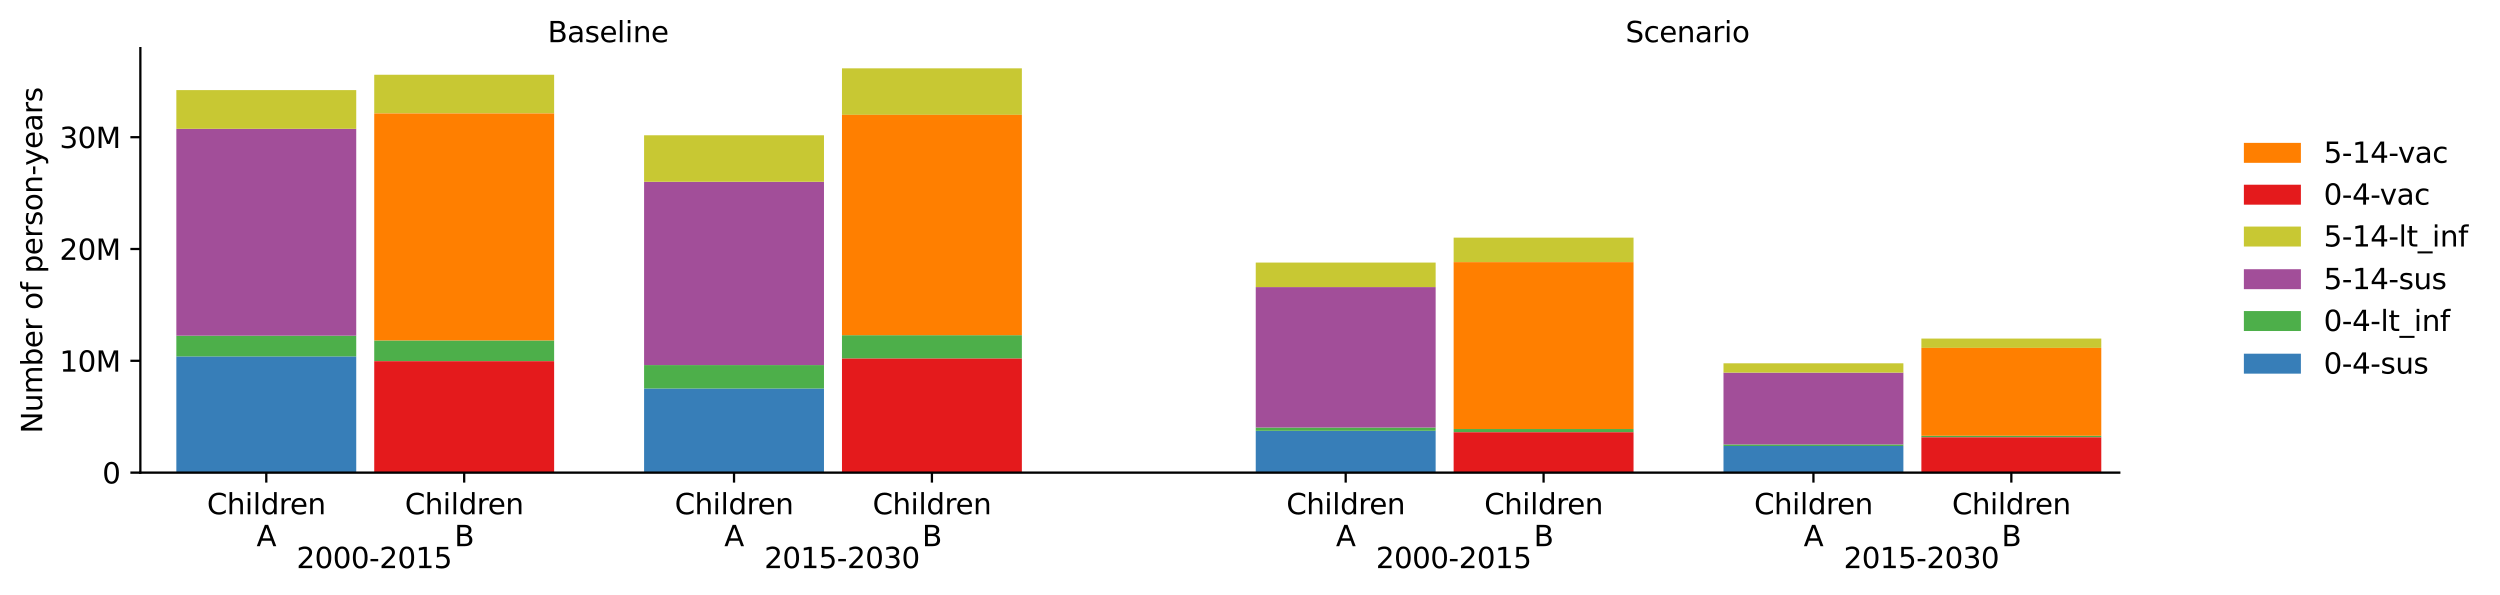 <?xml version="1.0" encoding="utf-8" standalone="no"?>
<!DOCTYPE svg PUBLIC "-//W3C//DTD SVG 1.1//EN"
  "http://www.w3.org/Graphics/SVG/1.1/DTD/svg11.dtd">
<svg xmlns:xlink="http://www.w3.org/1999/xlink" width="876.893pt" height="208.552pt" viewBox="0 0 876.893 208.552" xmlns="http://www.w3.org/2000/svg" version="1.1">
 <defs>
  <style type="text/css">*{stroke-linejoin: round; stroke-linecap: butt}</style>
 </defs>
 <g id="figure_1">
  <g id="patch_1">
   <path d="M 0 208.552 
L 876.893 208.552 
L 876.893 0 
L 0 0 
L 0 208.552 
z
" style="fill: none; opacity: 0"/>
  </g>
  <g id="axes_1">
   <g id="patch_2">
    <path d="M 49.231 165.778 
L 743.349 165.778 
L 743.349 16.878 
L 49.231 16.878 
L 49.231 165.778 
z
" style="fill: none; opacity: 0"/>
   </g>
   <g id="PatchCollection_1">
    <path d="M 61.852 165.778 
L 124.953 165.778 
L 124.953 125.016 
L 61.852 125.016 
z
" clip-path="url(#p86344ed95b)" style="fill: #377eb8"/>
    <path d="M 440.461 165.778 
L 503.563 165.778 
L 503.563 151.103 
L 440.461 151.103 
z
" clip-path="url(#p86344ed95b)" style="fill: #377eb8"/>
    <path d="M 225.916 165.778 
L 289.017 165.778 
L 289.017 136.265 
L 225.916 136.265 
z
" clip-path="url(#p86344ed95b)" style="fill: #377eb8"/>
    <path d="M 604.526 165.778 
L 667.627 165.778 
L 667.627 156.428 
L 604.526 156.428 
z
" clip-path="url(#p86344ed95b)" style="fill: #377eb8"/>
   </g>
   <g id="PatchCollection_2">
    <path d="M 61.852 125.016 
L 124.953 125.016 
L 124.953 117.743 
L 61.852 117.743 
z
" clip-path="url(#p86344ed95b)" style="fill: #4daf4a"/>
    <path d="M 131.263 126.683 
L 194.365 126.683 
L 194.365 119.41 
L 131.263 119.41 
z
" clip-path="url(#p86344ed95b)" style="fill: #4daf4a"/>
    <path d="M 440.461 151.103 
L 503.563 151.103 
L 503.563 149.959 
L 440.461 149.959 
z
" clip-path="url(#p86344ed95b)" style="fill: #4daf4a"/>
    <path d="M 509.873 151.627 
L 572.975 151.627 
L 572.975 150.483 
L 509.873 150.483 
z
" clip-path="url(#p86344ed95b)" style="fill: #4daf4a"/>
    <path d="M 225.916 136.265 
L 289.017 136.265 
L 289.017 128.052 
L 225.916 128.052 
z
" clip-path="url(#p86344ed95b)" style="fill: #4daf4a"/>
    <path d="M 295.328 125.782 
L 358.429 125.782 
L 358.429 117.569 
L 295.328 117.569 
z
" clip-path="url(#p86344ed95b)" style="fill: #4daf4a"/>
    <path d="M 604.526 156.428 
L 667.627 156.428 
L 667.627 155.889 
L 604.526 155.889 
z
" clip-path="url(#p86344ed95b)" style="fill: #4daf4a"/>
    <path d="M 673.937 153.394 
L 737.039 153.394 
L 737.039 152.855 
L 673.937 152.855 
z
" clip-path="url(#p86344ed95b)" style="fill: #4daf4a"/>
   </g>
   <g id="PatchCollection_3">
    <path d="M 61.852 117.743 
L 124.953 117.743 
L 124.953 45.185 
L 61.852 45.185 
z
" clip-path="url(#p86344ed95b)" style="fill: #a24e99"/>
    <path d="M 440.461 149.959 
L 503.563 149.959 
L 503.563 100.698 
L 440.461 100.698 
z
" clip-path="url(#p86344ed95b)" style="fill: #a24e99"/>
    <path d="M 225.916 128.052 
L 289.017 128.052 
L 289.017 63.761 
L 225.916 63.761 
z
" clip-path="url(#p86344ed95b)" style="fill: #a24e99"/>
    <path d="M 604.526 155.889 
L 667.627 155.889 
L 667.627 130.698 
L 604.526 130.698 
z
" clip-path="url(#p86344ed95b)" style="fill: #a24e99"/>
   </g>
   <g id="PatchCollection_4">
    <path d="M 61.852 45.185 
L 124.953 45.185 
L 124.953 31.604 
L 61.852 31.604 
z
" clip-path="url(#p86344ed95b)" style="fill: #c8c833"/>
    <path d="M 131.263 39.802 
L 194.365 39.802 
L 194.365 26.221 
L 131.263 26.221 
z
" clip-path="url(#p86344ed95b)" style="fill: #c8c833"/>
    <path d="M 440.461 100.698 
L 503.563 100.698 
L 503.563 92.099 
L 440.461 92.099 
z
" clip-path="url(#p86344ed95b)" style="fill: #c8c833"/>
    <path d="M 509.873 91.949 
L 572.975 91.949 
L 572.975 83.35 
L 509.873 83.35 
z
" clip-path="url(#p86344ed95b)" style="fill: #c8c833"/>
    <path d="M 225.916 63.761 
L 289.017 63.761 
L 289.017 47.448 
L 225.916 47.448 
z
" clip-path="url(#p86344ed95b)" style="fill: #c8c833"/>
    <path d="M 295.328 40.282 
L 358.429 40.282 
L 358.429 23.969 
L 295.328 23.969 
z
" clip-path="url(#p86344ed95b)" style="fill: #c8c833"/>
    <path d="M 604.526 130.698 
L 667.627 130.698 
L 667.627 127.43 
L 604.526 127.43 
z
" clip-path="url(#p86344ed95b)" style="fill: #c8c833"/>
    <path d="M 673.937 122.022 
L 737.039 122.022 
L 737.039 118.754 
L 673.937 118.754 
z
" clip-path="url(#p86344ed95b)" style="fill: #c8c833"/>
   </g>
   <g id="PatchCollection_5">
    <path d="M 131.263 165.778 
L 194.365 165.778 
L 194.365 126.683 
L 131.263 126.683 
z
" clip-path="url(#p86344ed95b)" style="fill: #e41a1c"/>
    <path d="M 509.873 165.778 
L 572.975 165.778 
L 572.975 151.627 
L 509.873 151.627 
z
" clip-path="url(#p86344ed95b)" style="fill: #e41a1c"/>
    <path d="M 295.328 165.778 
L 358.429 165.778 
L 358.429 125.782 
L 295.328 125.782 
z
" clip-path="url(#p86344ed95b)" style="fill: #e41a1c"/>
    <path d="M 673.937 165.778 
L 737.039 165.778 
L 737.039 153.394 
L 673.937 153.394 
z
" clip-path="url(#p86344ed95b)" style="fill: #e41a1c"/>
   </g>
   <g id="PatchCollection_6">
    <path d="M 131.263 119.41 
L 194.365 119.41 
L 194.365 39.802 
L 131.263 39.802 
z
" clip-path="url(#p86344ed95b)" style="fill: #ff7f00"/>
    <path d="M 509.873 150.483 
L 572.975 150.483 
L 572.975 91.949 
L 509.873 91.949 
z
" clip-path="url(#p86344ed95b)" style="fill: #ff7f00"/>
    <path d="M 295.328 117.569 
L 358.429 117.569 
L 358.429 40.282 
L 295.328 40.282 
z
" clip-path="url(#p86344ed95b)" style="fill: #ff7f00"/>
    <path d="M 673.937 152.855 
L 737.039 152.855 
L 737.039 122.022 
L 673.937 122.022 
z
" clip-path="url(#p86344ed95b)" style="fill: #ff7f00"/>
   </g>
   <g id="matplotlib.axis_1">
    <g id="xtick_1">
     <g id="line2d_1">
      <defs>
       <path id="mce5b5a9607" d="M 0 0 
L 0 3.5 
" style="stroke: #000000; stroke-width: 0.8"/>
      </defs>
      <g>
       <use xlink:href="#mce5b5a9607" x="93.402" y="165.778" style="stroke: #000000; stroke-width: 0.8"/>
      </g>
     </g>
     <g id="text_1">
      <!-- Children -->
      <g transform="translate(72.602 180.377) scale(0.1 -0.1)">
       <defs>
        <path id="DejaVuSans-43" d="M 4122 4306 
L 4122 3641 
Q 3803 3938 3442 4084 
Q 3081 4231 2675 4231 
Q 1875 4231 1450 3742 
Q 1025 3253 1025 2328 
Q 1025 1406 1450 917 
Q 1875 428 2675 428 
Q 3081 428 3442 575 
Q 3803 722 4122 1019 
L 4122 359 
Q 3791 134 3420 21 
Q 3050 -91 2638 -91 
Q 1578 -91 968 557 
Q 359 1206 359 2328 
Q 359 3453 968 4101 
Q 1578 4750 2638 4750 
Q 3056 4750 3426 4639 
Q 3797 4528 4122 4306 
z
" transform="scale(0.016)"/>
        <path id="DejaVuSans-68" d="M 3513 2113 
L 3513 0 
L 2938 0 
L 2938 2094 
Q 2938 2591 2744 2837 
Q 2550 3084 2163 3084 
Q 1697 3084 1428 2787 
Q 1159 2491 1159 1978 
L 1159 0 
L 581 0 
L 581 4863 
L 1159 4863 
L 1159 2956 
Q 1366 3272 1645 3428 
Q 1925 3584 2291 3584 
Q 2894 3584 3203 3211 
Q 3513 2838 3513 2113 
z
" transform="scale(0.016)"/>
        <path id="DejaVuSans-69" d="M 603 3500 
L 1178 3500 
L 1178 0 
L 603 0 
L 603 3500 
z
M 603 4863 
L 1178 4863 
L 1178 4134 
L 603 4134 
L 603 4863 
z
" transform="scale(0.016)"/>
        <path id="DejaVuSans-6c" d="M 603 4863 
L 1178 4863 
L 1178 0 
L 603 0 
L 603 4863 
z
" transform="scale(0.016)"/>
        <path id="DejaVuSans-64" d="M 2906 2969 
L 2906 4863 
L 3481 4863 
L 3481 0 
L 2906 0 
L 2906 525 
Q 2725 213 2448 61 
Q 2172 -91 1784 -91 
Q 1150 -91 751 415 
Q 353 922 353 1747 
Q 353 2572 751 3078 
Q 1150 3584 1784 3584 
Q 2172 3584 2448 3432 
Q 2725 3281 2906 2969 
z
M 947 1747 
Q 947 1113 1208 752 
Q 1469 391 1925 391 
Q 2381 391 2643 752 
Q 2906 1113 2906 1747 
Q 2906 2381 2643 2742 
Q 2381 3103 1925 3103 
Q 1469 3103 1208 2742 
Q 947 2381 947 1747 
z
" transform="scale(0.016)"/>
        <path id="DejaVuSans-72" d="M 2631 2963 
Q 2534 3019 2420 3045 
Q 2306 3072 2169 3072 
Q 1681 3072 1420 2755 
Q 1159 2438 1159 1844 
L 1159 0 
L 581 0 
L 581 3500 
L 1159 3500 
L 1159 2956 
Q 1341 3275 1631 3429 
Q 1922 3584 2338 3584 
Q 2397 3584 2469 3576 
Q 2541 3569 2628 3553 
L 2631 2963 
z
" transform="scale(0.016)"/>
        <path id="DejaVuSans-65" d="M 3597 1894 
L 3597 1613 
L 953 1613 
Q 991 1019 1311 708 
Q 1631 397 2203 397 
Q 2534 397 2845 478 
Q 3156 559 3463 722 
L 3463 178 
Q 3153 47 2828 -22 
Q 2503 -91 2169 -91 
Q 1331 -91 842 396 
Q 353 884 353 1716 
Q 353 2575 817 3079 
Q 1281 3584 2069 3584 
Q 2775 3584 3186 3129 
Q 3597 2675 3597 1894 
z
M 3022 2063 
Q 3016 2534 2758 2815 
Q 2500 3097 2075 3097 
Q 1594 3097 1305 2825 
Q 1016 2553 972 2059 
L 3022 2063 
z
" transform="scale(0.016)"/>
        <path id="DejaVuSans-6e" d="M 3513 2113 
L 3513 0 
L 2938 0 
L 2938 2094 
Q 2938 2591 2744 2837 
Q 2550 3084 2163 3084 
Q 1697 3084 1428 2787 
Q 1159 2491 1159 1978 
L 1159 0 
L 581 0 
L 581 3500 
L 1159 3500 
L 1159 2956 
Q 1366 3272 1645 3428 
Q 1925 3584 2291 3584 
Q 2894 3584 3203 3211 
Q 3513 2838 3513 2113 
z
" transform="scale(0.016)"/>
       </defs>
       <use xlink:href="#DejaVuSans-43"/>
       <use xlink:href="#DejaVuSans-68" transform="translate(69.824 0)"/>
       <use xlink:href="#DejaVuSans-69" transform="translate(133.203 0)"/>
       <use xlink:href="#DejaVuSans-6c" transform="translate(160.986 0)"/>
       <use xlink:href="#DejaVuSans-64" transform="translate(188.77 0)"/>
       <use xlink:href="#DejaVuSans-72" transform="translate(252.246 0)"/>
       <use xlink:href="#DejaVuSans-65" transform="translate(291.109 0)"/>
       <use xlink:href="#DejaVuSans-6e" transform="translate(352.633 0)"/>
      </g>
      <!-- A -->
      <g transform="translate(89.982 191.574) scale(0.1 -0.1)">
       <defs>
        <path id="DejaVuSans-41" d="M 2188 4044 
L 1331 1722 
L 3047 1722 
L 2188 4044 
z
M 1831 4666 
L 2547 4666 
L 4325 0 
L 3669 0 
L 3244 1197 
L 1141 1197 
L 716 0 
L 50 0 
L 1831 4666 
z
" transform="scale(0.016)"/>
       </defs>
       <use xlink:href="#DejaVuSans-41"/>
      </g>
     </g>
    </g>
    <g id="xtick_2">
     <g id="line2d_2">
      <g>
       <use xlink:href="#mce5b5a9607" x="162.814" y="165.778" style="stroke: #000000; stroke-width: 0.8"/>
      </g>
     </g>
     <g id="text_2">
      <!-- Children -->
      <g transform="translate(142.013 180.377) scale(0.1 -0.1)">
       <use xlink:href="#DejaVuSans-43"/>
       <use xlink:href="#DejaVuSans-68" transform="translate(69.824 0)"/>
       <use xlink:href="#DejaVuSans-69" transform="translate(133.203 0)"/>
       <use xlink:href="#DejaVuSans-6c" transform="translate(160.986 0)"/>
       <use xlink:href="#DejaVuSans-64" transform="translate(188.77 0)"/>
       <use xlink:href="#DejaVuSans-72" transform="translate(252.246 0)"/>
       <use xlink:href="#DejaVuSans-65" transform="translate(291.109 0)"/>
       <use xlink:href="#DejaVuSans-6e" transform="translate(352.633 0)"/>
      </g>
      <!-- B -->
      <g transform="translate(159.384 191.574) scale(0.1 -0.1)">
       <defs>
        <path id="DejaVuSans-42" d="M 1259 2228 
L 1259 519 
L 2272 519 
Q 2781 519 3026 730 
Q 3272 941 3272 1375 
Q 3272 1813 3026 2020 
Q 2781 2228 2272 2228 
L 1259 2228 
z
M 1259 4147 
L 1259 2741 
L 2194 2741 
Q 2656 2741 2882 2914 
Q 3109 3088 3109 3444 
Q 3109 3797 2882 3972 
Q 2656 4147 2194 4147 
L 1259 4147 
z
M 628 4666 
L 2241 4666 
Q 2963 4666 3353 4366 
Q 3744 4066 3744 3513 
Q 3744 3084 3544 2831 
Q 3344 2578 2956 2516 
Q 3422 2416 3680 2098 
Q 3938 1781 3938 1306 
Q 3938 681 3513 340 
Q 3088 0 2303 0 
L 628 0 
L 628 4666 
z
" transform="scale(0.016)"/>
       </defs>
       <use xlink:href="#DejaVuSans-42"/>
      </g>
     </g>
    </g>
    <g id="xtick_3">
     <g id="line2d_3">
      <g>
       <use xlink:href="#mce5b5a9607" x="257.467" y="165.778" style="stroke: #000000; stroke-width: 0.8"/>
      </g>
     </g>
     <g id="text_3">
      <!-- Children -->
      <g transform="translate(236.666 180.377) scale(0.1 -0.1)">
       <use xlink:href="#DejaVuSans-43"/>
       <use xlink:href="#DejaVuSans-68" transform="translate(69.824 0)"/>
       <use xlink:href="#DejaVuSans-69" transform="translate(133.203 0)"/>
       <use xlink:href="#DejaVuSans-6c" transform="translate(160.986 0)"/>
       <use xlink:href="#DejaVuSans-64" transform="translate(188.77 0)"/>
       <use xlink:href="#DejaVuSans-72" transform="translate(252.246 0)"/>
       <use xlink:href="#DejaVuSans-65" transform="translate(291.109 0)"/>
       <use xlink:href="#DejaVuSans-6e" transform="translate(352.633 0)"/>
      </g>
      <!-- A -->
      <g transform="translate(254.046 191.574) scale(0.1 -0.1)">
       <use xlink:href="#DejaVuSans-41"/>
      </g>
     </g>
    </g>
    <g id="xtick_4">
     <g id="line2d_4">
      <g>
       <use xlink:href="#mce5b5a9607" x="326.878" y="165.778" style="stroke: #000000; stroke-width: 0.8"/>
      </g>
     </g>
     <g id="text_4">
      <!-- Children -->
      <g transform="translate(306.078 180.377) scale(0.1 -0.1)">
       <use xlink:href="#DejaVuSans-43"/>
       <use xlink:href="#DejaVuSans-68" transform="translate(69.824 0)"/>
       <use xlink:href="#DejaVuSans-69" transform="translate(133.203 0)"/>
       <use xlink:href="#DejaVuSans-6c" transform="translate(160.986 0)"/>
       <use xlink:href="#DejaVuSans-64" transform="translate(188.77 0)"/>
       <use xlink:href="#DejaVuSans-72" transform="translate(252.246 0)"/>
       <use xlink:href="#DejaVuSans-65" transform="translate(291.109 0)"/>
       <use xlink:href="#DejaVuSans-6e" transform="translate(352.633 0)"/>
      </g>
      <!-- B -->
      <g transform="translate(323.448 191.574) scale(0.1 -0.1)">
       <use xlink:href="#DejaVuSans-42"/>
      </g>
     </g>
    </g>
    <g id="xtick_5">
     <g id="line2d_5">
      <g>
       <use xlink:href="#mce5b5a9607" x="472.012" y="165.778" style="stroke: #000000; stroke-width: 0.8"/>
      </g>
     </g>
     <g id="text_5">
      <!-- Children -->
      <g transform="translate(451.211 180.377) scale(0.1 -0.1)">
       <use xlink:href="#DejaVuSans-43"/>
       <use xlink:href="#DejaVuSans-68" transform="translate(69.824 0)"/>
       <use xlink:href="#DejaVuSans-69" transform="translate(133.203 0)"/>
       <use xlink:href="#DejaVuSans-6c" transform="translate(160.986 0)"/>
       <use xlink:href="#DejaVuSans-64" transform="translate(188.77 0)"/>
       <use xlink:href="#DejaVuSans-72" transform="translate(252.246 0)"/>
       <use xlink:href="#DejaVuSans-65" transform="translate(291.109 0)"/>
       <use xlink:href="#DejaVuSans-6e" transform="translate(352.633 0)"/>
      </g>
      <!-- A -->
      <g transform="translate(468.592 191.574) scale(0.1 -0.1)">
       <use xlink:href="#DejaVuSans-41"/>
      </g>
     </g>
    </g>
    <g id="xtick_6">
     <g id="line2d_6">
      <g>
       <use xlink:href="#mce5b5a9607" x="541.424" y="165.778" style="stroke: #000000; stroke-width: 0.8"/>
      </g>
     </g>
     <g id="text_6">
      <!-- Children -->
      <g transform="translate(520.623 180.377) scale(0.1 -0.1)">
       <use xlink:href="#DejaVuSans-43"/>
       <use xlink:href="#DejaVuSans-68" transform="translate(69.824 0)"/>
       <use xlink:href="#DejaVuSans-69" transform="translate(133.203 0)"/>
       <use xlink:href="#DejaVuSans-6c" transform="translate(160.986 0)"/>
       <use xlink:href="#DejaVuSans-64" transform="translate(188.77 0)"/>
       <use xlink:href="#DejaVuSans-72" transform="translate(252.246 0)"/>
       <use xlink:href="#DejaVuSans-65" transform="translate(291.109 0)"/>
       <use xlink:href="#DejaVuSans-6e" transform="translate(352.633 0)"/>
      </g>
      <!-- B -->
      <g transform="translate(537.994 191.574) scale(0.1 -0.1)">
       <use xlink:href="#DejaVuSans-42"/>
      </g>
     </g>
    </g>
    <g id="xtick_7">
     <g id="line2d_7">
      <g>
       <use xlink:href="#mce5b5a9607" x="636.076" y="165.778" style="stroke: #000000; stroke-width: 0.8"/>
      </g>
     </g>
     <g id="text_7">
      <!-- Children -->
      <g transform="translate(615.276 180.377) scale(0.1 -0.1)">
       <use xlink:href="#DejaVuSans-43"/>
       <use xlink:href="#DejaVuSans-68" transform="translate(69.824 0)"/>
       <use xlink:href="#DejaVuSans-69" transform="translate(133.203 0)"/>
       <use xlink:href="#DejaVuSans-6c" transform="translate(160.986 0)"/>
       <use xlink:href="#DejaVuSans-64" transform="translate(188.77 0)"/>
       <use xlink:href="#DejaVuSans-72" transform="translate(252.246 0)"/>
       <use xlink:href="#DejaVuSans-65" transform="translate(291.109 0)"/>
       <use xlink:href="#DejaVuSans-6e" transform="translate(352.633 0)"/>
      </g>
      <!-- A -->
      <g transform="translate(632.656 191.574) scale(0.1 -0.1)">
       <use xlink:href="#DejaVuSans-41"/>
      </g>
     </g>
    </g>
    <g id="xtick_8">
     <g id="line2d_8">
      <g>
       <use xlink:href="#mce5b5a9607" x="705.488" y="165.778" style="stroke: #000000; stroke-width: 0.8"/>
      </g>
     </g>
     <g id="text_8">
      <!-- Children -->
      <g transform="translate(684.687 180.377) scale(0.1 -0.1)">
       <use xlink:href="#DejaVuSans-43"/>
       <use xlink:href="#DejaVuSans-68" transform="translate(69.824 0)"/>
       <use xlink:href="#DejaVuSans-69" transform="translate(133.203 0)"/>
       <use xlink:href="#DejaVuSans-6c" transform="translate(160.986 0)"/>
       <use xlink:href="#DejaVuSans-64" transform="translate(188.77 0)"/>
       <use xlink:href="#DejaVuSans-72" transform="translate(252.246 0)"/>
       <use xlink:href="#DejaVuSans-65" transform="translate(291.109 0)"/>
       <use xlink:href="#DejaVuSans-6e" transform="translate(352.633 0)"/>
      </g>
      <!-- B -->
      <g transform="translate(702.058 191.574) scale(0.1 -0.1)">
       <use xlink:href="#DejaVuSans-42"/>
      </g>
     </g>
    </g>
   </g>
   <g id="matplotlib.axis_2">
    <g id="ytick_1">
     <g id="line2d_9">
      <defs>
       <path id="m70e89af09d" d="M 0 0 
L -3.5 0 
" style="stroke: #000000; stroke-width: 0.8"/>
      </defs>
      <g>
       <use xlink:href="#m70e89af09d" x="49.231" y="165.778" style="stroke: #000000; stroke-width: 0.8"/>
      </g>
     </g>
     <g id="text_9">
      <!-- 0 -->
      <g transform="translate(35.869 169.577) scale(0.1 -0.1)">
       <defs>
        <path id="DejaVuSans-30" d="M 2034 4250 
Q 1547 4250 1301 3770 
Q 1056 3291 1056 2328 
Q 1056 1369 1301 889 
Q 1547 409 2034 409 
Q 2525 409 2770 889 
Q 3016 1369 3016 2328 
Q 3016 3291 2770 3770 
Q 2525 4250 2034 4250 
z
M 2034 4750 
Q 2819 4750 3233 4129 
Q 3647 3509 3647 2328 
Q 3647 1150 3233 529 
Q 2819 -91 2034 -91 
Q 1250 -91 836 529 
Q 422 1150 422 2328 
Q 422 3509 836 4129 
Q 1250 4750 2034 4750 
z
" transform="scale(0.016)"/>
       </defs>
       <use xlink:href="#DejaVuSans-30"/>
      </g>
     </g>
    </g>
    <g id="ytick_2">
     <g id="line2d_10">
      <g>
       <use xlink:href="#m70e89af09d" x="49.231" y="126.56" style="stroke: #000000; stroke-width: 0.8"/>
      </g>
     </g>
     <g id="text_10">
      <!-- 10M -->
      <g transform="translate(20.878 130.359) scale(0.1 -0.1)">
       <defs>
        <path id="DejaVuSans-31" d="M 794 531 
L 1825 531 
L 1825 4091 
L 703 3866 
L 703 4441 
L 1819 4666 
L 2450 4666 
L 2450 531 
L 3481 531 
L 3481 0 
L 794 0 
L 794 531 
z
" transform="scale(0.016)"/>
        <path id="DejaVuSans-4d" d="M 628 4666 
L 1569 4666 
L 2759 1491 
L 3956 4666 
L 4897 4666 
L 4897 0 
L 4281 0 
L 4281 4097 
L 3078 897 
L 2444 897 
L 1241 4097 
L 1241 0 
L 628 0 
L 628 4666 
z
" transform="scale(0.016)"/>
       </defs>
       <use xlink:href="#DejaVuSans-31"/>
       <use xlink:href="#DejaVuSans-30" transform="translate(63.623 0)"/>
       <use xlink:href="#DejaVuSans-4d" transform="translate(127.246 0)"/>
      </g>
     </g>
    </g>
    <g id="ytick_3">
     <g id="line2d_11">
      <g>
       <use xlink:href="#m70e89af09d" x="49.231" y="87.341" style="stroke: #000000; stroke-width: 0.8"/>
      </g>
     </g>
     <g id="text_11">
      <!-- 20M -->
      <g transform="translate(20.878 91.14) scale(0.1 -0.1)">
       <defs>
        <path id="DejaVuSans-32" d="M 1228 531 
L 3431 531 
L 3431 0 
L 469 0 
L 469 531 
Q 828 903 1448 1529 
Q 2069 2156 2228 2338 
Q 2531 2678 2651 2914 
Q 2772 3150 2772 3378 
Q 2772 3750 2511 3984 
Q 2250 4219 1831 4219 
Q 1534 4219 1204 4116 
Q 875 4013 500 3803 
L 500 4441 
Q 881 4594 1212 4672 
Q 1544 4750 1819 4750 
Q 2544 4750 2975 4387 
Q 3406 4025 3406 3419 
Q 3406 3131 3298 2873 
Q 3191 2616 2906 2266 
Q 2828 2175 2409 1742 
Q 1991 1309 1228 531 
z
" transform="scale(0.016)"/>
       </defs>
       <use xlink:href="#DejaVuSans-32"/>
       <use xlink:href="#DejaVuSans-30" transform="translate(63.623 0)"/>
       <use xlink:href="#DejaVuSans-4d" transform="translate(127.246 0)"/>
      </g>
     </g>
    </g>
    <g id="ytick_4">
     <g id="line2d_12">
      <g>
       <use xlink:href="#m70e89af09d" x="49.231" y="48.123" style="stroke: #000000; stroke-width: 0.8"/>
      </g>
     </g>
     <g id="text_12">
      <!-- 30M -->
      <g transform="translate(20.878 51.922) scale(0.1 -0.1)">
       <defs>
        <path id="DejaVuSans-33" d="M 2597 2516 
Q 3050 2419 3304 2112 
Q 3559 1806 3559 1356 
Q 3559 666 3084 287 
Q 2609 -91 1734 -91 
Q 1441 -91 1130 -33 
Q 819 25 488 141 
L 488 750 
Q 750 597 1062 519 
Q 1375 441 1716 441 
Q 2309 441 2620 675 
Q 2931 909 2931 1356 
Q 2931 1769 2642 2001 
Q 2353 2234 1838 2234 
L 1294 2234 
L 1294 2753 
L 1863 2753 
Q 2328 2753 2575 2939 
Q 2822 3125 2822 3475 
Q 2822 3834 2567 4026 
Q 2313 4219 1838 4219 
Q 1578 4219 1281 4162 
Q 984 4106 628 3988 
L 628 4550 
Q 988 4650 1302 4700 
Q 1616 4750 1894 4750 
Q 2613 4750 3031 4423 
Q 3450 4097 3450 3541 
Q 3450 3153 3228 2886 
Q 3006 2619 2597 2516 
z
" transform="scale(0.016)"/>
       </defs>
       <use xlink:href="#DejaVuSans-33"/>
       <use xlink:href="#DejaVuSans-30" transform="translate(63.623 0)"/>
       <use xlink:href="#DejaVuSans-4d" transform="translate(127.246 0)"/>
      </g>
     </g>
    </g>
    <g id="text_13">
     <!-- Number of person-years -->
     <g transform="translate(14.798 152.027) rotate(-90) scale(0.1 -0.1)">
      <defs>
       <path id="DejaVuSans-4e" d="M 628 4666 
L 1478 4666 
L 3547 763 
L 3547 4666 
L 4159 4666 
L 4159 0 
L 3309 0 
L 1241 3903 
L 1241 0 
L 628 0 
L 628 4666 
z
" transform="scale(0.016)"/>
       <path id="DejaVuSans-75" d="M 544 1381 
L 544 3500 
L 1119 3500 
L 1119 1403 
Q 1119 906 1312 657 
Q 1506 409 1894 409 
Q 2359 409 2629 706 
Q 2900 1003 2900 1516 
L 2900 3500 
L 3475 3500 
L 3475 0 
L 2900 0 
L 2900 538 
Q 2691 219 2414 64 
Q 2138 -91 1772 -91 
Q 1169 -91 856 284 
Q 544 659 544 1381 
z
M 1991 3584 
L 1991 3584 
z
" transform="scale(0.016)"/>
       <path id="DejaVuSans-6d" d="M 3328 2828 
Q 3544 3216 3844 3400 
Q 4144 3584 4550 3584 
Q 5097 3584 5394 3201 
Q 5691 2819 5691 2113 
L 5691 0 
L 5113 0 
L 5113 2094 
Q 5113 2597 4934 2840 
Q 4756 3084 4391 3084 
Q 3944 3084 3684 2787 
Q 3425 2491 3425 1978 
L 3425 0 
L 2847 0 
L 2847 2094 
Q 2847 2600 2669 2842 
Q 2491 3084 2119 3084 
Q 1678 3084 1418 2786 
Q 1159 2488 1159 1978 
L 1159 0 
L 581 0 
L 581 3500 
L 1159 3500 
L 1159 2956 
Q 1356 3278 1631 3431 
Q 1906 3584 2284 3584 
Q 2666 3584 2933 3390 
Q 3200 3197 3328 2828 
z
" transform="scale(0.016)"/>
       <path id="DejaVuSans-62" d="M 3116 1747 
Q 3116 2381 2855 2742 
Q 2594 3103 2138 3103 
Q 1681 3103 1420 2742 
Q 1159 2381 1159 1747 
Q 1159 1113 1420 752 
Q 1681 391 2138 391 
Q 2594 391 2855 752 
Q 3116 1113 3116 1747 
z
M 1159 2969 
Q 1341 3281 1617 3432 
Q 1894 3584 2278 3584 
Q 2916 3584 3314 3078 
Q 3713 2572 3713 1747 
Q 3713 922 3314 415 
Q 2916 -91 2278 -91 
Q 1894 -91 1617 61 
Q 1341 213 1159 525 
L 1159 0 
L 581 0 
L 581 4863 
L 1159 4863 
L 1159 2969 
z
" transform="scale(0.016)"/>
       <path id="DejaVuSans-20" transform="scale(0.016)"/>
       <path id="DejaVuSans-6f" d="M 1959 3097 
Q 1497 3097 1228 2736 
Q 959 2375 959 1747 
Q 959 1119 1226 758 
Q 1494 397 1959 397 
Q 2419 397 2687 759 
Q 2956 1122 2956 1747 
Q 2956 2369 2687 2733 
Q 2419 3097 1959 3097 
z
M 1959 3584 
Q 2709 3584 3137 3096 
Q 3566 2609 3566 1747 
Q 3566 888 3137 398 
Q 2709 -91 1959 -91 
Q 1206 -91 779 398 
Q 353 888 353 1747 
Q 353 2609 779 3096 
Q 1206 3584 1959 3584 
z
" transform="scale(0.016)"/>
       <path id="DejaVuSans-66" d="M 2375 4863 
L 2375 4384 
L 1825 4384 
Q 1516 4384 1395 4259 
Q 1275 4134 1275 3809 
L 1275 3500 
L 2222 3500 
L 2222 3053 
L 1275 3053 
L 1275 0 
L 697 0 
L 697 3053 
L 147 3053 
L 147 3500 
L 697 3500 
L 697 3744 
Q 697 4328 969 4595 
Q 1241 4863 1831 4863 
L 2375 4863 
z
" transform="scale(0.016)"/>
       <path id="DejaVuSans-70" d="M 1159 525 
L 1159 -1331 
L 581 -1331 
L 581 3500 
L 1159 3500 
L 1159 2969 
Q 1341 3281 1617 3432 
Q 1894 3584 2278 3584 
Q 2916 3584 3314 3078 
Q 3713 2572 3713 1747 
Q 3713 922 3314 415 
Q 2916 -91 2278 -91 
Q 1894 -91 1617 61 
Q 1341 213 1159 525 
z
M 3116 1747 
Q 3116 2381 2855 2742 
Q 2594 3103 2138 3103 
Q 1681 3103 1420 2742 
Q 1159 2381 1159 1747 
Q 1159 1113 1420 752 
Q 1681 391 2138 391 
Q 2594 391 2855 752 
Q 3116 1113 3116 1747 
z
" transform="scale(0.016)"/>
       <path id="DejaVuSans-73" d="M 2834 3397 
L 2834 2853 
Q 2591 2978 2328 3040 
Q 2066 3103 1784 3103 
Q 1356 3103 1142 2972 
Q 928 2841 928 2578 
Q 928 2378 1081 2264 
Q 1234 2150 1697 2047 
L 1894 2003 
Q 2506 1872 2764 1633 
Q 3022 1394 3022 966 
Q 3022 478 2636 193 
Q 2250 -91 1575 -91 
Q 1294 -91 989 -36 
Q 684 19 347 128 
L 347 722 
Q 666 556 975 473 
Q 1284 391 1588 391 
Q 1994 391 2212 530 
Q 2431 669 2431 922 
Q 2431 1156 2273 1281 
Q 2116 1406 1581 1522 
L 1381 1569 
Q 847 1681 609 1914 
Q 372 2147 372 2553 
Q 372 3047 722 3315 
Q 1072 3584 1716 3584 
Q 2034 3584 2315 3537 
Q 2597 3491 2834 3397 
z
" transform="scale(0.016)"/>
       <path id="DejaVuSans-2d" d="M 313 2009 
L 1997 2009 
L 1997 1497 
L 313 1497 
L 313 2009 
z
" transform="scale(0.016)"/>
       <path id="DejaVuSans-79" d="M 2059 -325 
Q 1816 -950 1584 -1140 
Q 1353 -1331 966 -1331 
L 506 -1331 
L 506 -850 
L 844 -850 
Q 1081 -850 1212 -737 
Q 1344 -625 1503 -206 
L 1606 56 
L 191 3500 
L 800 3500 
L 1894 763 
L 2988 3500 
L 3597 3500 
L 2059 -325 
z
" transform="scale(0.016)"/>
       <path id="DejaVuSans-61" d="M 2194 1759 
Q 1497 1759 1228 1600 
Q 959 1441 959 1056 
Q 959 750 1161 570 
Q 1363 391 1709 391 
Q 2188 391 2477 730 
Q 2766 1069 2766 1631 
L 2766 1759 
L 2194 1759 
z
M 3341 1997 
L 3341 0 
L 2766 0 
L 2766 531 
Q 2569 213 2275 61 
Q 1981 -91 1556 -91 
Q 1019 -91 701 211 
Q 384 513 384 1019 
Q 384 1609 779 1909 
Q 1175 2209 1959 2209 
L 2766 2209 
L 2766 2266 
Q 2766 2663 2505 2880 
Q 2244 3097 1772 3097 
Q 1472 3097 1187 3025 
Q 903 2953 641 2809 
L 641 3341 
Q 956 3463 1253 3523 
Q 1550 3584 1831 3584 
Q 2591 3584 2966 3190 
Q 3341 2797 3341 1997 
z
" transform="scale(0.016)"/>
      </defs>
      <use xlink:href="#DejaVuSans-4e"/>
      <use xlink:href="#DejaVuSans-75" transform="translate(74.805 0)"/>
      <use xlink:href="#DejaVuSans-6d" transform="translate(138.184 0)"/>
      <use xlink:href="#DejaVuSans-62" transform="translate(235.596 0)"/>
      <use xlink:href="#DejaVuSans-65" transform="translate(299.072 0)"/>
      <use xlink:href="#DejaVuSans-72" transform="translate(360.596 0)"/>
      <use xlink:href="#DejaVuSans-20" transform="translate(401.709 0)"/>
      <use xlink:href="#DejaVuSans-6f" transform="translate(433.496 0)"/>
      <use xlink:href="#DejaVuSans-66" transform="translate(494.678 0)"/>
      <use xlink:href="#DejaVuSans-20" transform="translate(529.883 0)"/>
      <use xlink:href="#DejaVuSans-70" transform="translate(561.67 0)"/>
      <use xlink:href="#DejaVuSans-65" transform="translate(625.146 0)"/>
      <use xlink:href="#DejaVuSans-72" transform="translate(686.67 0)"/>
      <use xlink:href="#DejaVuSans-73" transform="translate(727.783 0)"/>
      <use xlink:href="#DejaVuSans-6f" transform="translate(779.883 0)"/>
      <use xlink:href="#DejaVuSans-6e" transform="translate(841.064 0)"/>
      <use xlink:href="#DejaVuSans-2d" transform="translate(904.443 0)"/>
      <use xlink:href="#DejaVuSans-79" transform="translate(938.777 0)"/>
      <use xlink:href="#DejaVuSans-65" transform="translate(997.957 0)"/>
      <use xlink:href="#DejaVuSans-61" transform="translate(1059.48 0)"/>
      <use xlink:href="#DejaVuSans-72" transform="translate(1120.76 0)"/>
      <use xlink:href="#DejaVuSans-73" transform="translate(1161.873 0)"/>
     </g>
    </g>
   </g>
   <g id="patch_3">
    <path d="M 49.231 165.778 
L 49.231 16.878 
" style="fill: none; stroke: #000000; stroke-width: 0.8; stroke-linejoin: miter; stroke-linecap: square"/>
   </g>
   <g id="patch_4">
    <path d="M 743.349 165.778 
L 743.349 16.878 
" style="fill: none"/>
   </g>
   <g id="patch_5">
    <path d="M 49.231 165.778 
L 743.349 165.778 
" style="fill: none; stroke: #000000; stroke-width: 0.8; stroke-linejoin: miter; stroke-linecap: square"/>
   </g>
   <g id="patch_6">
    <path d="M 49.231 16.878 
L 743.349 16.878 
" style="fill: none"/>
   </g>
   <g id="text_14">
    <!-- Baseline -->
    <g transform="translate(192.096 14.798) scale(0.1 -0.1)">
     <use xlink:href="#DejaVuSans-42"/>
     <use xlink:href="#DejaVuSans-61" transform="translate(68.604 0)"/>
     <use xlink:href="#DejaVuSans-73" transform="translate(129.883 0)"/>
     <use xlink:href="#DejaVuSans-65" transform="translate(181.982 0)"/>
     <use xlink:href="#DejaVuSans-6c" transform="translate(243.506 0)"/>
     <use xlink:href="#DejaVuSans-69" transform="translate(271.289 0)"/>
     <use xlink:href="#DejaVuSans-6e" transform="translate(299.072 0)"/>
     <use xlink:href="#DejaVuSans-65" transform="translate(362.451 0)"/>
    </g>
   </g>
   <g id="text_15">
    <!-- Scenario -->
    <g transform="translate(570.169 14.798) scale(0.1 -0.1)">
     <defs>
      <path id="DejaVuSans-53" d="M 3425 4513 
L 3425 3897 
Q 3066 4069 2747 4153 
Q 2428 4238 2131 4238 
Q 1616 4238 1336 4038 
Q 1056 3838 1056 3469 
Q 1056 3159 1242 3001 
Q 1428 2844 1947 2747 
L 2328 2669 
Q 3034 2534 3370 2195 
Q 3706 1856 3706 1288 
Q 3706 609 3251 259 
Q 2797 -91 1919 -91 
Q 1588 -91 1214 -16 
Q 841 59 441 206 
L 441 856 
Q 825 641 1194 531 
Q 1563 422 1919 422 
Q 2459 422 2753 634 
Q 3047 847 3047 1241 
Q 3047 1584 2836 1778 
Q 2625 1972 2144 2069 
L 1759 2144 
Q 1053 2284 737 2584 
Q 422 2884 422 3419 
Q 422 4038 858 4394 
Q 1294 4750 2059 4750 
Q 2388 4750 2728 4690 
Q 3069 4631 3425 4513 
z
" transform="scale(0.016)"/>
      <path id="DejaVuSans-63" d="M 3122 3366 
L 3122 2828 
Q 2878 2963 2633 3030 
Q 2388 3097 2138 3097 
Q 1578 3097 1268 2742 
Q 959 2388 959 1747 
Q 959 1106 1268 751 
Q 1578 397 2138 397 
Q 2388 397 2633 464 
Q 2878 531 3122 666 
L 3122 134 
Q 2881 22 2623 -34 
Q 2366 -91 2075 -91 
Q 1284 -91 818 406 
Q 353 903 353 1747 
Q 353 2603 823 3093 
Q 1294 3584 2113 3584 
Q 2378 3584 2631 3529 
Q 2884 3475 3122 3366 
z
" transform="scale(0.016)"/>
     </defs>
     <use xlink:href="#DejaVuSans-53"/>
     <use xlink:href="#DejaVuSans-63" transform="translate(63.477 0)"/>
     <use xlink:href="#DejaVuSans-65" transform="translate(118.457 0)"/>
     <use xlink:href="#DejaVuSans-6e" transform="translate(179.98 0)"/>
     <use xlink:href="#DejaVuSans-61" transform="translate(243.359 0)"/>
     <use xlink:href="#DejaVuSans-72" transform="translate(304.639 0)"/>
     <use xlink:href="#DejaVuSans-69" transform="translate(345.752 0)"/>
     <use xlink:href="#DejaVuSans-6f" transform="translate(373.535 0)"/>
    </g>
   </g>
   <g id="legend_1">
    <g id="patch_7">
     <path d="M 785.055 137.141 
L 867.693 137.141 
Q 869.693 137.141 869.693 135.141 
L 869.693 47.516 
Q 869.693 45.516 867.693 45.516 
L 785.055 45.516 
Q 783.055 45.516 783.055 47.516 
L 783.055 135.141 
Q 783.055 137.141 785.055 137.141 
L 785.055 137.141 
z
" style="fill: none; opacity: 0"/>
    </g>
    <g id="patch_8">
     <path d="M 787.055 57.114 
L 807.055 57.114 
L 807.055 50.114 
L 787.055 50.114 
z
" style="fill: #ff7f00"/>
    </g>
    <g id="text_16">
     <!-- 5-14-vac -->
     <g transform="translate(815.055 57.114) scale(0.1 -0.1)">
      <defs>
       <path id="DejaVuSans-35" d="M 691 4666 
L 3169 4666 
L 3169 4134 
L 1269 4134 
L 1269 2991 
Q 1406 3038 1543 3061 
Q 1681 3084 1819 3084 
Q 2600 3084 3056 2656 
Q 3513 2228 3513 1497 
Q 3513 744 3044 326 
Q 2575 -91 1722 -91 
Q 1428 -91 1123 -41 
Q 819 9 494 109 
L 494 744 
Q 775 591 1075 516 
Q 1375 441 1709 441 
Q 2250 441 2565 725 
Q 2881 1009 2881 1497 
Q 2881 1984 2565 2268 
Q 2250 2553 1709 2553 
Q 1456 2553 1204 2497 
Q 953 2441 691 2322 
L 691 4666 
z
" transform="scale(0.016)"/>
       <path id="DejaVuSans-34" d="M 2419 4116 
L 825 1625 
L 2419 1625 
L 2419 4116 
z
M 2253 4666 
L 3047 4666 
L 3047 1625 
L 3713 1625 
L 3713 1100 
L 3047 1100 
L 3047 0 
L 2419 0 
L 2419 1100 
L 313 1100 
L 313 1709 
L 2253 4666 
z
" transform="scale(0.016)"/>
       <path id="DejaVuSans-76" d="M 191 3500 
L 800 3500 
L 1894 563 
L 2988 3500 
L 3597 3500 
L 2284 0 
L 1503 0 
L 191 3500 
z
" transform="scale(0.016)"/>
      </defs>
      <use xlink:href="#DejaVuSans-35"/>
      <use xlink:href="#DejaVuSans-2d" transform="translate(63.623 0)"/>
      <use xlink:href="#DejaVuSans-31" transform="translate(99.707 0)"/>
      <use xlink:href="#DejaVuSans-34" transform="translate(163.33 0)"/>
      <use xlink:href="#DejaVuSans-2d" transform="translate(226.953 0)"/>
      <use xlink:href="#DejaVuSans-76" transform="translate(260.412 0)"/>
      <use xlink:href="#DejaVuSans-61" transform="translate(319.592 0)"/>
      <use xlink:href="#DejaVuSans-63" transform="translate(380.871 0)"/>
     </g>
    </g>
    <g id="patch_9">
     <path d="M 787.055 71.792 
L 807.055 71.792 
L 807.055 64.792 
L 787.055 64.792 
z
" style="fill: #e41a1c"/>
    </g>
    <g id="text_17">
     <!-- 0-4-vac -->
     <g transform="translate(815.055 71.792) scale(0.1 -0.1)">
      <use xlink:href="#DejaVuSans-30"/>
      <use xlink:href="#DejaVuSans-2d" transform="translate(63.623 0)"/>
      <use xlink:href="#DejaVuSans-34" transform="translate(99.707 0)"/>
      <use xlink:href="#DejaVuSans-2d" transform="translate(163.33 0)"/>
      <use xlink:href="#DejaVuSans-76" transform="translate(196.789 0)"/>
      <use xlink:href="#DejaVuSans-61" transform="translate(255.969 0)"/>
      <use xlink:href="#DejaVuSans-63" transform="translate(317.248 0)"/>
     </g>
    </g>
    <g id="patch_10">
     <path d="M 787.055 86.47 
L 807.055 86.47 
L 807.055 79.47 
L 787.055 79.47 
z
" style="fill: #c8c833"/>
    </g>
    <g id="text_18">
     <!-- 5-14-lt_inf -->
     <g transform="translate(815.055 86.47) scale(0.1 -0.1)">
      <defs>
       <path id="DejaVuSans-74" d="M 1172 4494 
L 1172 3500 
L 2356 3500 
L 2356 3053 
L 1172 3053 
L 1172 1153 
Q 1172 725 1289 603 
Q 1406 481 1766 481 
L 2356 481 
L 2356 0 
L 1766 0 
Q 1100 0 847 248 
Q 594 497 594 1153 
L 594 3053 
L 172 3053 
L 172 3500 
L 594 3500 
L 594 4494 
L 1172 4494 
z
" transform="scale(0.016)"/>
       <path id="DejaVuSans-5f" d="M 3263 -1063 
L 3263 -1509 
L -63 -1509 
L -63 -1063 
L 3263 -1063 
z
" transform="scale(0.016)"/>
      </defs>
      <use xlink:href="#DejaVuSans-35"/>
      <use xlink:href="#DejaVuSans-2d" transform="translate(63.623 0)"/>
      <use xlink:href="#DejaVuSans-31" transform="translate(99.707 0)"/>
      <use xlink:href="#DejaVuSans-34" transform="translate(163.33 0)"/>
      <use xlink:href="#DejaVuSans-2d" transform="translate(226.953 0)"/>
      <use xlink:href="#DejaVuSans-6c" transform="translate(263.037 0)"/>
      <use xlink:href="#DejaVuSans-74" transform="translate(290.82 0)"/>
      <use xlink:href="#DejaVuSans-5f" transform="translate(330.029 0)"/>
      <use xlink:href="#DejaVuSans-69" transform="translate(380.029 0)"/>
      <use xlink:href="#DejaVuSans-6e" transform="translate(407.812 0)"/>
      <use xlink:href="#DejaVuSans-66" transform="translate(471.191 0)"/>
     </g>
    </g>
    <g id="patch_11">
     <path d="M 787.055 101.427 
L 807.055 101.427 
L 807.055 94.427 
L 787.055 94.427 
z
" style="fill: #a24e99"/>
    </g>
    <g id="text_19">
     <!-- 5-14-sus -->
     <g transform="translate(815.055 101.427) scale(0.1 -0.1)">
      <use xlink:href="#DejaVuSans-35"/>
      <use xlink:href="#DejaVuSans-2d" transform="translate(63.623 0)"/>
      <use xlink:href="#DejaVuSans-31" transform="translate(99.707 0)"/>
      <use xlink:href="#DejaVuSans-34" transform="translate(163.33 0)"/>
      <use xlink:href="#DejaVuSans-2d" transform="translate(226.953 0)"/>
      <use xlink:href="#DejaVuSans-73" transform="translate(263.037 0)"/>
      <use xlink:href="#DejaVuSans-75" transform="translate(315.137 0)"/>
      <use xlink:href="#DejaVuSans-73" transform="translate(378.516 0)"/>
     </g>
    </g>
    <g id="patch_12">
     <path d="M 787.055 116.105 
L 807.055 116.105 
L 807.055 109.105 
L 787.055 109.105 
z
" style="fill: #4daf4a"/>
    </g>
    <g id="text_20">
     <!-- 0-4-lt_inf -->
     <g transform="translate(815.055 116.105) scale(0.1 -0.1)">
      <use xlink:href="#DejaVuSans-30"/>
      <use xlink:href="#DejaVuSans-2d" transform="translate(63.623 0)"/>
      <use xlink:href="#DejaVuSans-34" transform="translate(99.707 0)"/>
      <use xlink:href="#DejaVuSans-2d" transform="translate(163.33 0)"/>
      <use xlink:href="#DejaVuSans-6c" transform="translate(199.414 0)"/>
      <use xlink:href="#DejaVuSans-74" transform="translate(227.197 0)"/>
      <use xlink:href="#DejaVuSans-5f" transform="translate(266.406 0)"/>
      <use xlink:href="#DejaVuSans-69" transform="translate(316.406 0)"/>
      <use xlink:href="#DejaVuSans-6e" transform="translate(344.189 0)"/>
      <use xlink:href="#DejaVuSans-66" transform="translate(407.568 0)"/>
     </g>
    </g>
    <g id="patch_13">
     <path d="M 787.055 131.061 
L 807.055 131.061 
L 807.055 124.061 
L 787.055 124.061 
z
" style="fill: #377eb8"/>
    </g>
    <g id="text_21">
     <!-- 0-4-sus -->
     <g transform="translate(815.055 131.061) scale(0.1 -0.1)">
      <use xlink:href="#DejaVuSans-30"/>
      <use xlink:href="#DejaVuSans-2d" transform="translate(63.623 0)"/>
      <use xlink:href="#DejaVuSans-34" transform="translate(99.707 0)"/>
      <use xlink:href="#DejaVuSans-2d" transform="translate(163.33 0)"/>
      <use xlink:href="#DejaVuSans-73" transform="translate(199.414 0)"/>
      <use xlink:href="#DejaVuSans-75" transform="translate(251.514 0)"/>
      <use xlink:href="#DejaVuSans-73" transform="translate(314.893 0)"/>
     </g>
    </g>
   </g>
  </g>
  <g id="axes_2">
   <g id="matplotlib.axis_3">
    <g id="xtick_9">
     <g id="line2d_13"/>
     <g id="text_22">
      <!--  -->
      <g transform="translate(131.263 176.877) scale(0.1 -0.1)"/>
      <!--  -->
      <g transform="translate(131.263 188.074) scale(0.1 -0.1)"/>
      <!-- 2000-2015 -->
      <g transform="translate(104.009 199.272) scale(0.1 -0.1)">
       <use xlink:href="#DejaVuSans-32"/>
       <use xlink:href="#DejaVuSans-30" transform="translate(63.623 0)"/>
       <use xlink:href="#DejaVuSans-30" transform="translate(127.246 0)"/>
       <use xlink:href="#DejaVuSans-30" transform="translate(190.869 0)"/>
       <use xlink:href="#DejaVuSans-2d" transform="translate(254.492 0)"/>
       <use xlink:href="#DejaVuSans-32" transform="translate(290.576 0)"/>
       <use xlink:href="#DejaVuSans-30" transform="translate(354.199 0)"/>
       <use xlink:href="#DejaVuSans-31" transform="translate(417.822 0)"/>
       <use xlink:href="#DejaVuSans-35" transform="translate(481.445 0)"/>
      </g>
     </g>
    </g>
    <g id="xtick_10">
     <g id="line2d_14"/>
     <g id="text_23">
      <!--  -->
      <g transform="translate(509.873 176.877) scale(0.1 -0.1)"/>
      <!--  -->
      <g transform="translate(509.873 188.074) scale(0.1 -0.1)"/>
      <!-- 2000-2015 -->
      <g transform="translate(482.619 199.272) scale(0.1 -0.1)">
       <use xlink:href="#DejaVuSans-32"/>
       <use xlink:href="#DejaVuSans-30" transform="translate(63.623 0)"/>
       <use xlink:href="#DejaVuSans-30" transform="translate(127.246 0)"/>
       <use xlink:href="#DejaVuSans-30" transform="translate(190.869 0)"/>
       <use xlink:href="#DejaVuSans-2d" transform="translate(254.492 0)"/>
       <use xlink:href="#DejaVuSans-32" transform="translate(290.576 0)"/>
       <use xlink:href="#DejaVuSans-30" transform="translate(354.199 0)"/>
       <use xlink:href="#DejaVuSans-31" transform="translate(417.822 0)"/>
       <use xlink:href="#DejaVuSans-35" transform="translate(481.445 0)"/>
      </g>
     </g>
    </g>
    <g id="xtick_11">
     <g id="line2d_15"/>
     <g id="text_24">
      <!--  -->
      <g transform="translate(295.328 176.877) scale(0.1 -0.1)"/>
      <!--  -->
      <g transform="translate(295.328 188.074) scale(0.1 -0.1)"/>
      <!-- 2015-2030 -->
      <g transform="translate(268.074 199.272) scale(0.1 -0.1)">
       <use xlink:href="#DejaVuSans-32"/>
       <use xlink:href="#DejaVuSans-30" transform="translate(63.623 0)"/>
       <use xlink:href="#DejaVuSans-31" transform="translate(127.246 0)"/>
       <use xlink:href="#DejaVuSans-35" transform="translate(190.869 0)"/>
       <use xlink:href="#DejaVuSans-2d" transform="translate(254.492 0)"/>
       <use xlink:href="#DejaVuSans-32" transform="translate(290.576 0)"/>
       <use xlink:href="#DejaVuSans-30" transform="translate(354.199 0)"/>
       <use xlink:href="#DejaVuSans-33" transform="translate(417.822 0)"/>
       <use xlink:href="#DejaVuSans-30" transform="translate(481.445 0)"/>
      </g>
     </g>
    </g>
    <g id="xtick_12">
     <g id="line2d_16"/>
     <g id="text_25">
      <!--  -->
      <g transform="translate(673.937 176.877) scale(0.1 -0.1)"/>
      <!--  -->
      <g transform="translate(673.937 188.074) scale(0.1 -0.1)"/>
      <!-- 2015-2030 -->
      <g transform="translate(646.684 199.272) scale(0.1 -0.1)">
       <use xlink:href="#DejaVuSans-32"/>
       <use xlink:href="#DejaVuSans-30" transform="translate(63.623 0)"/>
       <use xlink:href="#DejaVuSans-31" transform="translate(127.246 0)"/>
       <use xlink:href="#DejaVuSans-35" transform="translate(190.869 0)"/>
       <use xlink:href="#DejaVuSans-2d" transform="translate(254.492 0)"/>
       <use xlink:href="#DejaVuSans-32" transform="translate(290.576 0)"/>
       <use xlink:href="#DejaVuSans-30" transform="translate(354.199 0)"/>
       <use xlink:href="#DejaVuSans-33" transform="translate(417.822 0)"/>
       <use xlink:href="#DejaVuSans-30" transform="translate(481.445 0)"/>
      </g>
     </g>
    </g>
   </g>
  </g>
 </g>
 <defs>
  <clipPath id="p86344ed95b">
   <rect x="49.231" y="16.878" width="694.118" height="148.9"/>
  </clipPath>
 </defs>
</svg>
